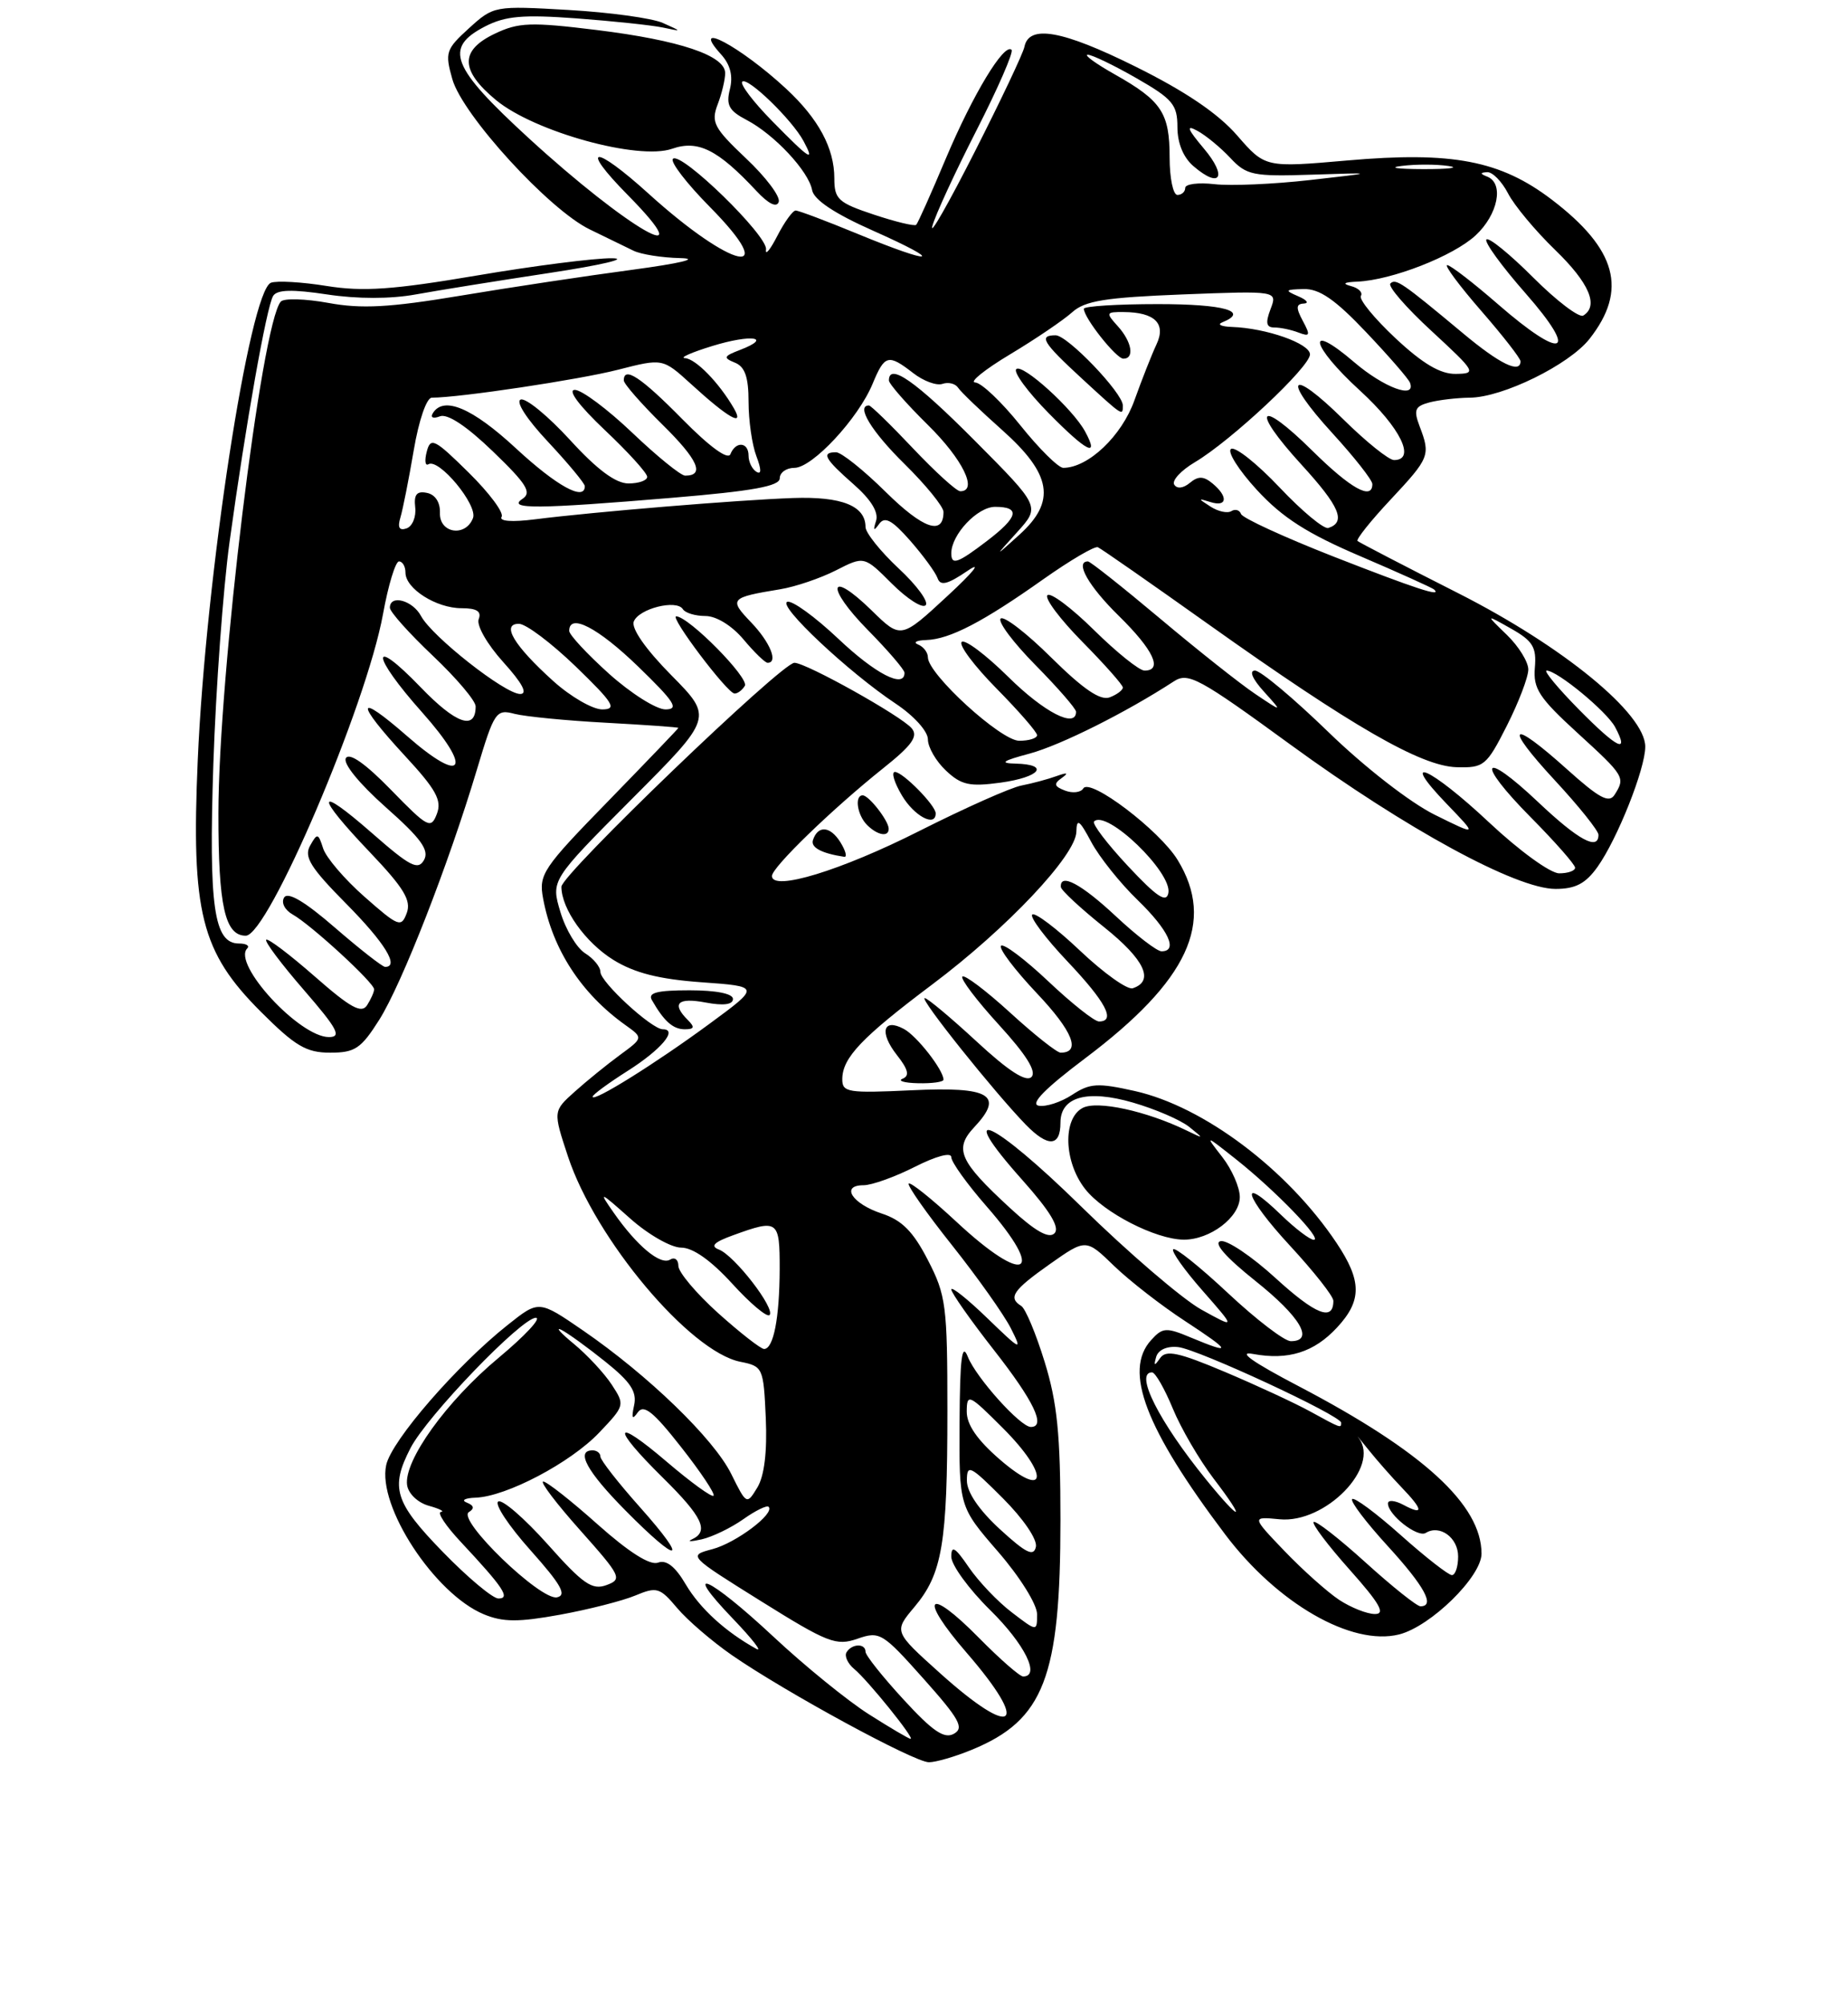 <?xml version="1.0" encoding="UTF-8" standalone="no"?>
<!DOCTYPE svg PUBLIC "-//W3C//DTD SVG 1.1//EN" "http://www.w3.org/Graphics/SVG/1.1/DTD/svg11.dtd" >
<svg xmlns="http://www.w3.org/2000/svg" xmlns:xlink="http://www.w3.org/1999/xlink" version="1.1" viewBox="0 0 237 257">
 <g >
 <path fill="currentColor"
d=" M 124.63 224.40 C 133.89 220.59 136.00 215.13 136.00 194.92 C 136.00 183.97 135.59 179.89 133.97 174.65 C 132.86 171.04 131.51 167.81 130.97 167.48 C 129.25 166.42 129.91 165.45 134.63 162.12 C 139.27 158.85 139.27 158.85 142.88 162.35 C 144.87 164.27 148.96 167.45 151.98 169.42 C 157.94 173.32 158.11 173.78 152.74 171.54 C 149.55 170.20 149.10 170.23 147.62 171.87 C 144.06 175.80 146.89 183.21 157.13 196.79 C 163.83 205.66 173.35 211.13 179.43 209.61 C 183.48 208.59 190.00 202.20 190.00 199.25 C 190.00 192.99 182.51 186.13 166.54 177.77 C 160.61 174.67 158.61 173.24 160.71 173.64 C 165.21 174.47 168.52 173.43 171.47 170.25 C 174.68 166.79 174.66 164.27 171.40 159.39 C 165.11 149.98 154.37 141.90 145.54 139.92 C 140.77 138.85 139.78 138.91 137.49 140.41 C 136.06 141.35 134.12 141.98 133.20 141.80 C 132.07 141.58 134.04 139.58 139.21 135.69 C 152.39 125.76 155.89 118.25 151.03 110.29 C 148.72 106.50 139.79 99.72 138.93 101.11 C 138.61 101.64 137.55 101.76 136.59 101.39 C 135.18 100.85 135.10 100.53 136.17 99.77 C 137.10 99.10 136.90 99.03 135.50 99.53 C 134.40 99.93 132.38 100.47 131.00 100.74 C 129.62 101.00 123.73 103.63 117.90 106.57 C 107.85 111.65 99.00 114.35 99.00 112.34 C 99.00 111.23 106.77 103.71 113.26 98.53 C 116.95 95.59 117.78 94.44 116.93 93.41 C 115.62 91.84 103.39 85.00 101.88 85.00 C 100.25 85.00 72.00 112.16 72.00 113.72 C 72.00 116.56 75.07 120.88 78.69 123.12 C 81.39 124.78 84.53 125.58 89.96 125.97 C 97.50 126.51 97.50 126.51 91.00 131.29 C 84.10 136.37 76.00 141.42 76.00 140.65 C 76.00 140.39 78.02 138.91 80.49 137.34 C 84.77 134.63 87.00 132.00 85.00 132.00 C 83.58 132.00 77.00 125.95 77.00 124.64 C 77.00 124.00 76.12 122.93 75.05 122.26 C 73.97 121.59 72.54 119.21 71.87 116.96 C 70.65 112.89 70.65 112.89 81.05 102.45 C 91.45 92.02 91.45 92.02 86.09 86.59 C 82.81 83.27 80.94 80.59 81.28 79.71 C 81.92 78.05 86.78 76.83 87.58 78.13 C 87.88 78.61 89.18 79.00 90.47 79.00 C 91.86 79.00 93.86 80.23 95.35 82.00 C 96.73 83.65 98.12 85.00 98.44 85.00 C 99.84 85.00 98.77 82.37 96.34 79.83 C 93.45 76.82 93.61 76.63 100.06 75.57 C 102.01 75.25 105.24 74.15 107.22 73.14 C 110.83 71.30 110.83 71.30 114.38 74.85 C 116.34 76.80 118.28 78.05 118.71 77.62 C 119.14 77.20 117.58 75.06 115.24 72.89 C 112.91 70.71 111.00 68.32 111.00 67.59 C 111.00 64.87 107.95 63.65 101.69 63.87 C 94.77 64.11 76.09 65.65 68.62 66.60 C 65.66 66.98 63.97 66.85 64.33 66.28 C 64.65 65.76 62.74 63.20 60.09 60.59 C 55.72 56.28 55.22 56.04 54.73 57.92 C 54.43 59.07 54.53 59.79 54.94 59.54 C 56.27 58.71 61.30 64.78 60.66 66.44 C 59.71 68.92 56.33 68.40 56.42 65.78 C 56.47 64.43 55.82 63.42 54.75 63.21 C 53.45 62.94 53.06 63.42 53.25 65.07 C 53.39 66.28 52.89 67.49 52.15 67.76 C 51.21 68.09 50.96 67.66 51.35 66.37 C 51.66 65.34 52.43 61.46 53.06 57.75 C 53.71 53.90 54.71 51.00 55.38 51.00 C 58.91 51.00 74.30 48.69 79.25 47.42 C 84.99 45.95 84.99 45.95 88.59 49.22 C 93.42 53.64 95.55 54.84 94.11 52.35 C 92.20 49.06 89.21 46.00 87.84 45.93 C 87.10 45.89 88.69 45.19 91.36 44.37 C 96.36 42.83 99.16 43.24 94.90 44.88 C 92.80 45.68 92.72 45.89 94.25 46.51 C 95.54 47.03 96.00 48.36 96.00 51.54 C 96.00 53.92 96.45 57.05 97.00 58.49 C 97.66 60.23 97.66 60.91 97.00 60.50 C 96.45 60.16 96.00 59.23 96.00 58.44 C 96.00 56.67 94.35 56.54 93.67 58.25 C 93.36 59.02 91.01 57.31 87.50 53.75 C 82.20 48.37 80.00 46.92 80.00 48.79 C 80.00 49.22 82.23 51.77 84.96 54.46 C 89.52 58.95 90.43 61.00 87.87 61.00 C 87.31 61.00 84.26 58.52 81.09 55.50 C 77.91 52.47 74.60 50.00 73.72 50.00 C 72.75 50.00 74.27 52.03 77.56 55.15 C 80.55 57.97 83.00 60.67 83.00 61.15 C 83.00 61.62 81.92 62.00 80.60 62.00 C 78.96 62.00 76.58 60.23 73.10 56.42 C 70.29 53.35 67.45 51.02 66.79 51.24 C 66.08 51.47 67.53 53.73 70.29 56.67 C 72.88 59.44 75.00 62.00 75.00 62.35 C 75.00 64.32 71.41 62.35 66.17 57.50 C 60.57 52.31 56.89 50.75 55.51 52.99 C 55.16 53.55 55.55 53.73 56.42 53.39 C 57.40 53.02 59.85 54.65 63.22 57.90 C 67.56 62.08 68.23 63.17 67.00 63.98 C 64.97 65.32 68.90 65.29 86.20 63.84 C 96.51 62.98 100.00 62.35 100.00 61.34 C 100.00 60.60 100.85 60.00 101.88 60.00 C 104.18 60.00 110.06 53.68 111.90 49.24 C 113.46 45.48 113.90 45.36 117.12 47.85 C 118.43 48.87 120.11 49.49 120.87 49.23 C 121.62 48.97 122.52 49.19 122.87 49.72 C 123.21 50.25 125.75 52.68 128.50 55.13 C 134.89 60.82 135.47 64.30 130.73 68.58 C 127.50 71.50 127.50 71.50 130.46 68.23 C 133.41 64.96 133.41 64.96 124.98 56.48 C 117.41 48.87 114.00 46.48 114.00 48.79 C 114.00 49.22 116.25 51.79 119.00 54.50 C 123.47 58.90 125.47 63.00 123.15 63.00 C 122.67 63.00 119.95 60.52 117.09 57.50 C 114.23 54.47 111.69 52.00 111.44 52.00 C 109.74 52.00 111.76 55.33 116.00 59.50 C 118.75 62.21 121.00 64.98 121.00 65.65 C 121.00 68.73 118.40 67.83 113.62 63.12 C 110.77 60.30 107.89 58.00 107.22 58.00 C 105.29 58.00 105.75 58.84 109.45 62.09 C 111.70 64.06 112.71 65.70 112.35 66.81 C 111.95 68.06 112.05 68.16 112.75 67.19 C 113.47 66.19 114.40 66.69 116.73 69.34 C 118.40 71.25 119.98 73.41 120.24 74.15 C 120.60 75.18 121.51 74.96 124.11 73.19 C 125.99 71.91 124.84 73.35 121.52 76.42 C 115.54 81.96 115.54 81.96 111.79 78.29 C 106.26 72.89 105.82 75.23 111.31 80.81 C 113.89 83.43 116.00 85.89 116.00 86.28 C 116.00 88.35 112.27 86.43 107.49 81.90 C 104.52 79.10 101.59 76.97 100.97 77.18 C 99.66 77.61 108.82 86.22 114.87 90.24 C 117.21 91.80 119.00 93.78 119.00 94.82 C 119.00 95.83 120.04 97.63 121.32 98.83 C 123.28 100.68 124.36 100.91 128.32 100.37 C 133.40 99.67 134.69 98.04 130.25 97.93 C 128.13 97.88 128.54 97.58 132.06 96.64 C 136.07 95.55 144.43 91.36 150.53 87.39 C 152.37 86.18 153.74 86.92 165.53 95.52 C 180.35 106.32 194.46 114.00 199.49 114.00 C 202.05 114.00 203.35 113.32 204.88 111.17 C 207.43 107.58 211.00 98.60 211.00 95.76 C 211.00 91.53 200.50 82.92 187.00 76.07 C 180.12 72.59 174.32 69.57 174.10 69.38 C 173.88 69.19 175.79 66.79 178.35 64.06 C 183.35 58.71 183.48 58.39 182.06 54.67 C 181.27 52.57 181.45 52.11 183.31 51.61 C 184.52 51.29 186.85 51.02 188.50 51.00 C 192.71 50.97 201.24 46.78 203.85 43.46 C 208.77 37.20 207.36 31.97 199.02 25.61 C 192.42 20.58 186.26 19.40 172.79 20.58 C 162.25 21.50 162.25 21.50 158.65 17.36 C 156.21 14.55 152.00 11.70 145.60 8.53 C 136.24 3.88 131.96 3.12 131.38 6.00 C 131.22 6.83 128.34 12.90 124.99 19.50 C 121.64 26.10 119.20 30.38 119.57 29.00 C 119.93 27.62 122.49 22.09 125.24 16.70 C 127.99 11.31 130.01 6.67 129.73 6.39 C 128.79 5.46 124.78 12.09 121.31 20.31 C 119.42 24.80 117.71 28.63 117.50 28.83 C 117.30 29.04 114.85 28.45 112.06 27.52 C 107.49 26.00 107.00 25.55 107.00 22.87 C 107.00 19.01 104.98 15.25 100.84 11.40 C 94.92 5.91 88.36 2.43 92.46 6.96 C 93.66 8.28 94.03 9.73 93.61 11.43 C 93.09 13.48 93.49 14.20 95.74 15.38 C 99.29 17.23 103.71 21.96 104.15 24.38 C 104.38 25.63 107.04 27.40 112.00 29.60 C 121.35 33.76 119.85 34.06 110.00 30.00 C 106.00 28.35 102.42 27.00 102.04 27.00 C 101.67 27.00 100.61 28.46 99.69 30.25 C 98.77 32.04 98.12 32.83 98.24 32.00 C 98.50 30.25 87.31 19.36 86.30 20.37 C 85.92 20.74 88.04 23.50 91.00 26.50 C 100.33 35.95 93.94 34.59 83.17 24.83 C 76.16 18.48 74.20 18.61 80.50 25.00 C 90.39 35.04 80.54 29.39 67.81 17.72 C 57.84 8.57 56.89 6.14 62.21 3.39 C 64.81 2.05 67.06 1.85 73.96 2.36 C 78.66 2.71 83.62 3.24 85.00 3.53 C 87.50 4.06 87.50 4.06 85.00 2.94 C 83.62 2.33 78.19 1.58 72.92 1.28 C 63.42 0.73 63.31 0.75 60.16 3.61 C 57.18 6.32 57.04 6.73 58.01 10.15 C 59.31 14.75 70.43 26.92 75.65 29.43 C 77.77 30.46 80.28 31.68 81.24 32.15 C 82.19 32.62 84.89 33.05 87.24 33.10 C 89.80 33.16 87.32 33.76 81.00 34.61 C 75.22 35.38 65.33 36.87 59.00 37.93 C 49.95 39.44 46.35 39.63 42.12 38.85 C 39.16 38.31 36.41 38.23 36.01 38.68 C 33.52 41.51 28.03 86.54 28.01 104.32 C 28.00 116.21 28.85 120.00 31.52 120.00 C 34.39 120.00 46.98 90.50 49.12 78.75 C 49.79 75.04 50.72 72.00 51.17 72.00 C 51.63 72.00 52.00 72.65 52.00 73.44 C 52.00 75.49 55.95 78.00 59.19 78.00 C 61.15 78.00 61.78 78.41 61.39 79.41 C 61.09 80.20 62.48 82.63 64.54 84.91 C 67.00 87.63 67.72 89.00 66.71 89.00 C 64.76 89.00 55.42 81.65 54.00 79.01 C 52.92 76.98 50.00 76.20 50.00 77.94 C 50.00 78.46 52.48 81.23 55.50 84.09 C 58.52 86.95 61.00 89.87 61.00 90.59 C 61.00 93.73 58.48 92.85 53.92 88.11 C 47.40 81.35 47.58 84.00 54.14 91.36 C 60.71 98.74 59.45 100.74 52.22 94.41 C 45.63 88.65 45.48 89.95 51.92 96.92 C 55.93 101.25 56.69 102.64 56.03 104.37 C 55.27 106.36 54.89 106.17 50.14 101.29 C 46.90 97.96 44.82 96.49 44.36 97.22 C 43.95 97.89 46.03 100.46 49.47 103.52 C 54.00 107.53 55.08 109.03 54.38 110.29 C 53.61 111.65 52.60 111.13 47.74 106.87 C 40.47 100.50 40.32 101.84 47.46 109.32 C 51.79 113.87 52.76 115.47 52.17 117.08 C 51.46 118.99 51.12 118.86 46.76 115.02 C 44.20 112.77 41.81 109.97 41.44 108.80 C 40.81 106.83 40.69 106.81 39.77 108.45 C 38.96 109.89 39.81 111.26 44.39 115.89 C 49.35 120.90 51.26 124.00 49.39 124.00 C 49.05 124.00 46.16 121.74 42.96 118.97 C 39.10 115.62 36.92 114.33 36.44 115.10 C 36.03 115.76 36.52 116.71 37.55 117.29 C 39.89 118.60 48.00 126.05 47.98 126.88 C 47.98 127.22 47.57 128.14 47.08 128.91 C 46.37 130.03 44.96 129.26 40.36 125.22 C 37.16 122.42 34.37 120.30 34.14 120.52 C 33.92 120.75 36.09 123.64 38.97 126.96 C 43.30 131.96 43.85 133.00 42.18 133.00 C 38.40 133.00 29.74 123.59 31.71 121.63 C 32.05 121.28 31.57 121.00 30.64 121.00 C 27.43 121.00 26.76 116.29 27.36 98.00 C 27.68 88.38 28.61 75.55 29.44 69.50 C 31.50 54.49 34.19 39.31 35.03 37.95 C 35.53 37.14 37.49 37.09 41.94 37.76 C 45.82 38.35 50.09 38.35 53.32 37.76 C 56.17 37.24 63.90 36.00 70.50 35.00 C 77.10 34.00 80.70 33.15 78.50 33.12 C 76.30 33.09 68.47 34.09 61.11 35.34 C 50.39 37.16 46.56 37.42 41.92 36.68 C 38.72 36.16 35.50 35.98 34.75 36.26 C 32.00 37.32 26.38 73.93 25.36 97.50 C 24.51 117.04 25.77 122.07 33.45 129.75 C 37.86 134.16 39.28 135.00 42.34 135.00 C 45.53 135.00 46.30 134.48 48.64 130.78 C 51.55 126.16 57.50 110.92 61.16 98.70 C 63.39 91.26 63.62 90.92 66.00 91.55 C 67.38 91.90 72.66 92.42 77.75 92.69 C 82.84 92.97 87.00 93.26 87.00 93.35 C 87.00 93.43 82.95 97.65 78.02 102.72 C 69.60 111.35 69.07 112.14 69.65 115.22 C 70.86 121.76 74.54 127.42 80.22 131.47 C 82.50 133.10 82.50 133.10 79.50 135.30 C 77.85 136.51 75.25 138.62 73.71 140.00 C 70.92 142.50 70.92 142.50 72.85 148.34 C 76.37 158.94 88.46 173.34 94.94 174.64 C 97.84 175.22 97.92 175.39 98.21 181.87 C 98.40 186.19 98.02 189.29 97.13 190.76 C 95.77 193.00 95.74 192.99 93.78 189.03 C 91.55 184.52 83.14 176.38 74.76 170.62 C 69.11 166.74 69.11 166.74 65.17 169.87 C 58.63 175.04 50.22 184.73 49.53 187.88 C 48.37 193.15 55.74 204.41 62.06 207.03 C 64.51 208.04 66.47 208.05 71.82 207.08 C 75.49 206.41 79.84 205.30 81.47 204.62 C 84.23 203.47 84.62 203.58 86.84 206.22 C 88.15 207.78 91.32 210.50 93.87 212.27 C 100.74 217.02 117.26 226.00 119.13 226.00 C 120.02 226.00 122.50 225.28 124.63 224.40 Z  M 88.20 130.80 C 86.09 128.69 86.91 127.89 90.50 128.57 C 92.79 129.00 94.00 128.84 94.00 128.11 C 94.00 127.43 91.85 127.00 88.44 127.00 C 84.28 127.00 83.06 127.31 83.60 128.25 C 85.15 130.97 86.31 132.00 87.82 132.00 C 89.05 132.00 89.13 131.73 88.20 130.80 Z  M 107.77 108.00 C 106.47 105.93 104.90 105.81 104.26 107.73 C 103.94 108.68 105.36 109.44 108.26 109.88 C 108.68 109.95 108.45 109.10 107.77 108.00 Z  M 113.97 106.25 C 113.92 105.20 111.42 102.00 110.64 102.00 C 109.56 102.00 109.93 104.53 111.20 105.80 C 112.55 107.15 114.02 107.39 113.97 106.25 Z  M 120.00 104.31 C 120.00 103.29 115.78 99.00 114.77 99.00 C 114.28 99.00 114.68 100.35 115.66 102.00 C 117.23 104.66 120.00 106.14 120.00 104.31 Z  M 95.52 87.96 C 96.13 86.98 88.39 79.13 86.73 79.04 C 85.79 78.99 93.23 88.86 94.19 88.94 C 94.57 88.97 95.17 88.53 95.52 87.96 Z  M 95.67 20.31 C 91.56 16.42 91.17 15.68 92.03 13.41 C 92.57 12.01 93.00 10.20 93.00 9.38 C 93.00 7.12 87.16 5.16 76.53 3.85 C 68.06 2.81 66.50 2.87 63.46 4.32 C 58.95 6.47 59.00 9.03 63.64 12.86 C 68.57 16.91 81.87 20.59 86.19 19.08 C 89.52 17.92 92.05 19.18 96.98 24.46 C 98.56 26.16 99.61 26.67 99.87 25.89 C 100.10 25.21 98.21 22.70 95.67 20.31 Z  M 111.45 219.86 C 108.73 218.14 103.19 213.64 99.15 209.86 C 90.86 202.12 87.22 200.54 94.04 207.64 C 96.49 210.20 97.83 211.92 97.00 211.46 C 93.04 209.27 89.78 206.29 87.95 203.20 C 86.59 200.88 85.45 200.00 84.39 200.40 C 83.37 200.79 80.66 199.07 76.66 195.51 C 73.27 192.48 70.13 190.01 69.67 190.00 C 69.21 190.00 71.34 192.81 74.40 196.24 C 79.66 202.15 79.84 202.52 77.78 203.28 C 75.94 203.96 74.77 203.15 70.22 198.03 C 67.25 194.71 64.41 192.25 63.90 192.56 C 63.38 192.88 65.25 195.70 68.04 198.82 C 71.97 203.23 72.73 204.58 71.43 204.85 C 69.32 205.28 58.56 194.89 60.13 193.92 C 60.88 193.46 60.79 193.07 59.86 192.70 C 59.11 192.40 59.62 192.12 61.00 192.07 C 64.93 191.93 73.17 187.59 76.84 183.73 C 80.14 180.26 80.16 180.18 78.45 177.57 C 77.50 176.12 75.32 173.77 73.61 172.36 C 71.90 170.95 71.17 170.14 72.00 170.55 C 72.83 170.97 75.37 172.81 77.66 174.65 C 80.88 177.23 81.71 178.49 81.32 180.24 C 80.96 181.90 81.08 182.14 81.80 181.12 C 82.56 180.06 83.80 181.05 87.35 185.58 C 89.87 188.78 91.74 191.59 91.51 191.82 C 91.28 192.05 88.60 190.10 85.55 187.50 C 78.64 181.59 78.29 182.89 85.00 189.50 C 90.09 194.52 90.98 196.38 88.75 197.41 C 88.06 197.72 88.62 197.72 90.00 197.41 C 91.38 197.09 93.77 195.93 95.33 194.83 C 96.88 193.73 98.35 193.01 98.57 193.24 C 99.42 194.09 94.41 197.86 91.37 198.67 C 88.24 199.50 88.24 199.50 97.61 205.35 C 106.16 210.69 107.24 211.11 109.97 210.16 C 112.82 209.17 113.18 209.39 118.44 215.29 C 123.06 220.47 123.68 221.60 122.33 222.35 C 121.10 223.04 119.61 222.03 115.87 217.95 C 113.19 215.04 111.00 212.29 111.00 211.83 C 111.00 210.73 109.26 210.77 108.57 211.89 C 108.27 212.37 108.71 213.34 109.55 214.04 C 111.31 215.50 117.36 223.00 116.78 223.00 C 116.57 223.00 114.17 221.59 111.45 219.86 Z  M 82.08 193.30 C 79.29 190.17 77.00 187.24 77.00 186.80 C 77.00 186.36 76.55 186.00 76.00 186.00 C 73.79 186.00 75.26 188.71 80.22 193.72 C 87.17 200.76 88.47 200.47 82.08 193.30 Z  M 120.56 214.58 C 114.62 209.24 114.62 209.24 117.27 206.09 C 120.85 201.83 121.50 197.99 121.50 180.97 C 121.50 167.44 121.33 166.11 119.00 161.60 C 117.11 157.93 115.67 156.48 113.08 155.63 C 109.27 154.37 107.75 152.00 110.75 152.00 C 111.80 152.00 114.76 150.94 117.33 149.64 C 120.08 148.25 122.00 147.74 122.00 148.40 C 122.00 149.03 124.03 151.85 126.50 154.68 C 134.26 163.55 131.55 164.97 122.66 156.69 C 119.52 153.77 116.77 151.56 116.54 151.79 C 116.32 152.01 118.81 155.57 122.09 159.69 C 125.37 163.82 128.76 168.61 129.64 170.35 C 131.14 173.33 130.98 173.26 126.61 169.04 C 124.08 166.59 122.00 164.94 122.00 165.36 C 122.00 165.79 124.47 169.31 127.50 173.18 C 132.59 179.68 134.18 183.00 132.20 183.00 C 130.86 183.00 125.18 176.67 124.12 174.00 C 123.37 172.10 123.11 174.12 123.06 182.36 C 123.00 193.23 123.00 193.23 128.00 199.00 C 130.80 202.23 133.00 205.76 133.00 207.01 C 133.00 209.26 133.00 209.26 129.75 206.77 C 127.96 205.41 125.49 202.81 124.25 201.00 C 122.49 198.42 122.00 198.13 122.00 199.64 C 122.00 200.70 124.25 203.79 127.00 206.50 C 131.42 210.85 133.47 215.00 131.21 215.00 C 130.78 215.00 128.23 212.77 125.54 210.04 C 118.91 203.31 117.72 204.75 123.97 211.96 C 132.22 221.49 130.08 223.14 120.56 214.58 Z  M 171.75 205.18 C 170.24 204.18 167.09 201.37 164.75 198.93 C 160.50 194.49 160.50 194.49 164.11 194.84 C 169.98 195.40 177.07 188.11 174.25 184.42 C 173.84 183.88 174.40 184.55 175.50 185.92 C 176.60 187.29 178.51 189.46 179.75 190.75 C 182.53 193.64 182.62 194.40 180.00 193.00 C 178.90 192.41 178.00 192.33 178.00 192.81 C 178.00 194.27 181.80 197.24 182.85 196.59 C 184.64 195.48 187.00 197.19 187.00 199.61 C 187.00 200.92 186.64 202.00 186.20 202.00 C 185.76 202.00 182.81 199.70 179.65 196.88 C 176.49 194.06 173.69 191.98 173.41 192.25 C 173.14 192.53 175.19 195.23 177.96 198.26 C 182.70 203.45 184.09 206.00 182.17 206.00 C 181.71 206.00 178.54 203.47 175.13 200.38 C 171.71 197.28 168.71 194.95 168.47 195.19 C 168.23 195.44 170.31 198.19 173.10 201.32 C 176.95 205.64 177.72 207.00 176.33 206.99 C 175.32 206.99 173.26 206.17 171.75 205.18 Z  M 56.80 199.04 C 50.59 192.65 50.02 190.80 52.65 185.70 C 54.77 181.60 66.89 169.00 68.72 169.00 C 69.48 169.00 67.34 171.30 63.96 174.12 C 57.27 179.68 51.76 187.35 52.21 190.46 C 52.37 191.56 53.59 192.72 55.00 193.11 C 56.38 193.49 57.07 193.85 56.55 193.90 C 56.02 193.96 57.17 195.69 59.10 197.75 C 64.57 203.60 65.50 205.00 63.92 205.00 C 63.19 205.00 59.99 202.32 56.80 199.04 Z  M 128.25 196.13 C 125.56 193.66 124.00 191.37 124.00 189.88 C 124.00 187.73 124.41 187.93 128.60 192.13 C 131.23 194.76 133.05 197.43 132.85 198.37 C 132.57 199.67 131.60 199.20 128.25 196.13 Z  M 154.68 189.75 C 148.63 182.31 145.45 175.99 147.75 176.00 C 148.16 176.01 149.35 178.08 150.40 180.62 C 151.44 183.16 153.80 187.20 155.64 189.62 C 159.93 195.23 159.22 195.33 154.68 189.75 Z  M 128.23 187.18 C 125.33 184.67 123.97 182.71 123.98 181.01 C 124.00 178.67 124.26 178.79 128.60 183.13 C 134.63 189.16 134.33 192.45 128.23 187.18 Z  M 168.00 181.00 C 166.07 179.94 161.18 177.67 157.11 175.95 C 151.15 173.43 149.54 173.09 148.79 174.16 C 148.04 175.23 147.94 175.19 148.28 174.00 C 148.55 173.10 149.68 172.60 151.11 172.76 C 153.67 173.04 172.00 181.55 172.00 182.46 C 172.00 183.19 171.99 183.19 168.00 181.00 Z  M 92.11 168.41 C 89.30 165.88 87.00 163.15 87.00 162.35 C 87.00 161.54 86.52 161.18 85.94 161.54 C 84.70 162.30 81.68 159.79 78.69 155.50 C 76.73 152.70 76.87 152.75 80.80 156.25 C 83.12 158.32 86.06 160.00 87.35 160.00 C 88.86 160.00 91.18 161.64 93.90 164.62 C 96.21 167.16 98.36 168.97 98.69 168.65 C 99.48 167.85 94.20 161.01 92.20 160.25 C 91.05 159.81 91.56 159.30 94.06 158.40 C 99.79 156.32 100.00 156.48 99.99 162.75 C 99.97 169.04 99.20 173.00 97.99 173.00 C 97.57 173.00 94.92 170.93 92.11 168.41 Z  M 157.51 165.86 C 153.90 162.48 150.73 159.94 150.46 160.21 C 150.19 160.47 151.89 162.87 154.24 165.54 C 158.50 170.40 158.50 170.40 154.07 167.95 C 151.64 166.60 144.70 160.65 138.65 154.72 C 127.26 143.54 122.12 141.25 131.14 151.36 C 134.70 155.36 135.95 157.45 135.23 158.17 C 134.51 158.89 132.76 157.90 129.53 154.92 C 123.02 148.92 122.33 147.35 124.94 144.56 C 128.82 140.43 126.98 139.34 116.97 139.82 C 108.71 140.21 108.00 140.10 108.02 138.37 C 108.05 135.63 110.54 133.03 119.56 126.25 C 129.14 119.06 137.98 109.69 138.04 106.67 C 138.08 104.89 138.43 105.13 139.96 108.00 C 140.99 109.92 143.67 113.28 145.92 115.45 C 149.86 119.27 151.13 122.00 148.96 122.00 C 148.38 122.00 145.75 119.98 143.10 117.50 C 138.67 113.36 135.93 111.90 136.05 113.75 C 136.07 114.16 138.57 116.48 141.59 118.90 C 146.80 123.07 148.09 125.81 145.27 126.74 C 144.59 126.97 141.55 124.80 138.51 121.92 C 135.47 119.04 132.71 116.96 132.38 117.29 C 132.05 117.62 134.08 120.32 136.89 123.29 C 141.84 128.52 143.14 131.00 140.94 131.00 C 140.36 131.00 137.43 128.68 134.43 125.84 C 131.43 123.01 128.71 120.96 128.38 121.29 C 128.05 121.62 130.12 124.36 132.98 127.39 C 137.58 132.25 138.68 135.00 136.02 135.00 C 135.55 135.00 132.63 132.69 129.55 129.87 C 126.46 127.05 123.70 124.96 123.42 125.24 C 123.15 125.52 125.25 128.30 128.11 131.43 C 131.62 135.27 132.97 137.43 132.28 138.12 C 131.59 138.81 129.32 137.34 125.25 133.57 C 121.94 130.51 118.94 128.00 118.59 128.00 C 117.86 128.00 127.51 140.07 131.56 144.24 C 134.41 147.16 136.00 147.07 136.00 143.98 C 136.00 140.65 139.44 139.70 145.29 141.40 C 148.16 142.23 151.40 143.63 152.50 144.51 C 154.44 146.07 154.44 146.08 152.20 144.99 C 147.01 142.47 140.69 141.10 138.84 142.09 C 136.26 143.46 136.44 149.02 139.17 152.49 C 141.56 155.53 148.20 158.94 151.79 158.98 C 155.17 159.01 159.00 156.11 159.00 153.52 C 159.00 152.28 157.99 149.97 156.75 148.38 C 154.51 145.50 154.51 145.50 158.50 148.66 C 163.54 152.65 169.68 159.00 168.49 159.00 C 168.00 159.00 166.12 157.57 164.31 155.82 C 158.71 150.39 159.59 153.44 165.45 159.77 C 168.50 163.07 171.00 166.24 171.00 166.82 C 171.00 169.50 168.74 168.61 163.61 163.93 C 160.55 161.13 157.37 158.99 156.54 159.17 C 155.57 159.38 157.19 161.23 161.01 164.28 C 166.78 168.88 168.61 172.00 165.54 172.00 C 164.73 172.00 161.12 169.24 157.51 165.86 Z  M 121.00 138.46 C 121.00 137.23 117.58 132.84 115.92 131.96 C 113.24 130.52 112.74 132.39 115.02 135.30 C 116.48 137.15 116.68 137.97 115.76 138.34 C 115.07 138.61 115.96 138.88 117.75 138.92 C 119.54 138.96 121.00 138.76 121.00 138.46 Z  M 144.65 111.06 C 141.98 108.20 140.03 105.64 140.31 105.35 C 141.91 103.76 150.36 111.90 149.84 114.53 C 149.58 115.84 148.36 115.03 144.65 111.06 Z  M 191.00 105.50 C 183.41 98.37 179.22 96.53 185.55 103.11 C 189.50 107.21 189.50 107.21 184.00 104.49 C 180.85 102.93 175.03 98.41 170.37 93.89 C 165.90 89.55 161.66 86.00 160.95 86.00 C 160.17 86.00 160.61 87.06 162.08 88.68 C 164.50 91.36 164.50 91.36 161.00 89.01 C 159.07 87.72 153.57 83.36 148.78 79.33 C 143.98 75.30 139.82 72.00 139.53 72.00 C 137.80 72.00 139.60 75.18 143.50 79.00 C 147.93 83.35 149.17 86.00 146.78 86.00 C 146.11 86.00 143.20 83.66 140.31 80.81 C 137.41 77.95 134.73 75.94 134.33 76.33 C 133.94 76.73 135.95 79.41 138.81 82.31 C 141.66 85.20 144.00 87.84 144.00 88.17 C 144.00 88.51 143.24 89.08 142.32 89.43 C 141.13 89.89 138.94 88.40 134.84 84.35 C 131.66 81.19 128.73 78.94 128.33 79.33 C 127.94 79.73 129.95 82.41 132.81 85.31 C 135.66 88.20 138.00 90.89 138.00 91.28 C 138.00 93.46 133.91 91.36 129.31 86.81 C 126.41 83.95 123.73 81.94 123.33 82.33 C 122.94 82.73 124.95 85.41 127.81 88.31 C 130.66 91.20 133.00 93.89 133.00 94.28 C 133.00 94.68 131.97 95.00 130.71 95.00 C 128.36 95.00 119.00 86.45 119.00 84.30 C 119.00 83.68 118.44 82.94 117.75 82.66 C 117.06 82.38 117.53 82.12 118.80 82.08 C 121.81 81.98 126.07 79.76 133.78 74.30 C 137.24 71.86 140.39 70.00 140.80 70.18 C 141.20 70.35 147.60 74.81 155.02 80.09 C 173.46 93.20 182.23 98.25 186.79 98.39 C 190.31 98.49 190.64 98.22 193.25 93.07 C 194.76 90.08 196.00 86.84 196.00 85.86 C 196.00 84.88 194.76 82.88 193.25 81.42 C 190.50 78.76 190.50 78.76 193.81 80.63 C 196.58 82.20 197.07 83.00 196.84 85.63 C 196.61 88.31 197.39 89.50 202.29 93.98 C 208.35 99.52 208.47 99.71 207.07 101.92 C 206.36 103.05 205.11 102.38 200.98 98.67 C 193.65 92.08 192.74 92.87 199.39 100.06 C 202.48 103.39 205.00 106.54 205.00 107.06 C 205.00 109.14 202.43 107.75 197.29 102.89 C 189.99 95.98 189.16 97.59 196.31 104.81 C 199.44 107.97 202.00 110.88 202.00 111.28 C 202.00 111.68 201.08 112.00 199.96 112.00 C 198.83 112.00 194.85 109.11 191.00 105.50 Z  M 202.48 90.98 C 199.78 88.24 197.93 86.00 198.35 86.00 C 199.71 86.00 206.05 91.23 207.13 93.24 C 209.02 96.78 207.43 96.00 202.48 90.98 Z  M 70.95 87.34 C 65.90 82.78 64.24 80.00 66.55 80.00 C 67.45 80.00 70.72 82.47 73.84 85.48 C 78.68 90.17 79.17 90.96 77.25 90.98 C 76.02 90.99 73.18 89.35 70.95 87.34 Z  M 78.11 86.41 C 75.30 83.88 73.00 81.41 73.00 80.91 C 73.00 78.58 76.68 80.49 81.84 85.48 C 86.51 90.01 87.13 90.96 85.36 90.98 C 84.18 90.99 80.92 88.93 78.11 86.41 Z  M 171.00 71.37 C 164.68 68.89 159.35 66.44 159.16 65.92 C 158.98 65.41 158.42 65.24 157.92 65.55 C 157.42 65.86 156.22 65.60 155.26 64.98 C 153.60 63.91 153.60 63.88 155.25 64.39 C 157.39 65.06 157.54 63.69 155.50 62.00 C 154.35 61.05 153.67 61.03 152.59 61.93 C 151.74 62.63 150.95 62.72 150.59 62.15 C 150.27 61.62 151.46 60.33 153.25 59.27 C 157.90 56.51 168.00 47.05 168.00 45.45 C 168.00 44.05 162.39 42.08 158.00 41.93 C 156.62 41.88 156.06 41.62 156.75 41.34 C 160.26 39.92 157.01 39.00 148.50 39.00 C 143.28 39.00 139.00 39.27 139.00 39.60 C 139.00 40.76 143.15 46.00 144.07 46.00 C 145.53 46.00 145.16 43.83 143.35 41.83 C 141.79 40.11 141.83 40.00 144.10 40.02 C 148.11 40.04 149.58 41.50 148.31 44.18 C 147.71 45.46 146.44 48.68 145.49 51.33 C 143.86 55.91 139.57 59.99 136.36 60.00 C 135.74 60.00 133.26 57.55 130.86 54.55 C 128.46 51.55 125.85 49.07 125.06 49.05 C 124.27 49.02 126.29 47.39 129.56 45.43 C 132.83 43.47 136.40 41.04 137.50 40.05 C 139.13 38.57 141.77 38.15 151.67 37.76 C 163.84 37.29 163.84 37.29 162.94 39.65 C 162.27 41.42 162.39 42.00 163.44 42.00 C 164.21 42.00 165.60 42.29 166.53 42.65 C 168.00 43.21 168.08 43.01 167.08 41.15 C 166.18 39.47 166.21 38.98 167.21 38.93 C 167.92 38.89 167.60 38.47 166.50 38.00 C 164.71 37.23 164.79 37.13 167.19 37.07 C 169.21 37.02 171.22 38.40 175.19 42.59 C 178.11 45.67 180.65 48.59 180.83 49.09 C 181.62 51.24 177.49 49.72 173.67 46.45 C 167.39 41.07 168.04 44.27 174.42 50.10 C 179.60 54.84 181.64 59.00 178.78 59.00 C 178.11 59.00 175.20 56.66 172.31 53.81 C 165.40 46.99 164.28 48.34 170.87 55.55 C 173.69 58.63 176.00 61.57 176.00 62.08 C 176.00 64.21 173.23 62.67 168.31 57.81 C 161.38 50.96 160.29 52.35 166.91 59.59 C 171.82 64.96 172.66 66.95 170.36 67.71 C 169.80 67.90 166.98 65.56 164.10 62.51 C 161.22 59.46 158.42 57.24 157.88 57.57 C 157.35 57.90 158.84 60.27 161.20 62.84 C 164.47 66.39 167.64 68.42 174.50 71.35 C 179.45 73.47 183.69 75.39 183.92 75.60 C 185.00 76.63 181.59 75.51 171.00 71.37 Z  M 139.16 55.34 C 137.58 52.42 131.10 46.57 130.33 47.34 C 129.94 47.73 131.82 50.28 134.50 53.00 C 139.38 57.96 141.04 58.79 139.16 55.34 Z  M 144.00 52.00 C 144.00 50.41 136.91 43.00 135.38 43.00 C 133.16 43.00 133.71 43.91 138.75 48.55 C 144.04 53.42 144.00 53.39 144.00 52.00 Z  M 122.00 70.96 C 122.00 68.56 125.35 65.00 127.62 65.00 C 130.91 65.00 130.60 66.31 126.57 69.38 C 122.81 72.25 122.00 72.53 122.00 70.96 Z  M 178.97 43.38 C 176.26 40.84 174.26 38.40 174.53 37.95 C 174.80 37.51 174.23 36.94 173.26 36.69 C 172.09 36.38 172.36 36.19 174.07 36.12 C 178.52 35.92 186.39 32.84 189.25 30.18 C 192.11 27.52 192.91 23.53 190.75 22.66 C 189.79 22.28 189.79 22.14 190.72 22.08 C 191.40 22.04 192.60 23.26 193.40 24.80 C 194.19 26.34 196.90 29.59 199.42 32.03 C 203.82 36.29 205.07 39.22 203.05 40.47 C 202.53 40.79 199.64 38.60 196.64 35.60 C 193.64 32.60 190.94 30.40 190.63 30.71 C 190.32 31.01 192.58 34.13 195.66 37.63 C 202.58 45.52 200.50 46.32 192.09 39.00 C 188.93 36.25 186.01 34.00 185.60 34.00 C 185.20 34.00 187.14 36.62 189.93 39.83 C 192.72 43.03 195.00 45.96 195.00 46.33 C 195.00 47.98 192.33 46.68 187.61 42.73 C 179.80 36.22 179.00 35.67 178.31 36.36 C 177.96 36.71 180.33 39.45 183.59 42.45 C 189.28 47.71 189.40 47.91 186.71 47.95 C 184.73 47.99 182.47 46.65 178.97 43.38 Z  M 150.00 20.19 C 150.00 14.49 148.98 12.94 143.00 9.56 C 140.53 8.17 138.95 7.02 139.50 7.02 C 140.05 7.02 142.86 8.37 145.75 10.03 C 150.39 12.69 151.00 13.42 151.00 16.30 C 151.00 18.36 151.76 20.21 153.08 21.33 C 156.51 24.27 157.44 22.67 154.40 19.06 C 152.28 16.54 152.06 15.96 153.53 16.76 C 154.62 17.34 156.52 18.91 157.77 20.24 C 159.86 22.48 160.67 22.65 168.27 22.40 C 176.50 22.13 176.50 22.13 168.00 23.09 C 163.32 23.62 157.81 23.86 155.75 23.62 C 153.69 23.38 152.00 23.60 152.00 24.10 C 152.00 24.59 151.55 25.00 151.00 25.00 C 150.45 25.00 150.00 22.84 150.00 20.19 Z  M 179.77 21.28 C 181.57 21.05 184.27 21.06 185.77 21.29 C 187.27 21.51 185.80 21.70 182.50 21.69 C 179.20 21.68 177.97 21.50 179.77 21.28 Z  M 99.02 15.52 C 96.60 13.06 94.88 10.79 95.19 10.48 C 95.86 9.81 101.58 15.35 103.05 18.09 C 104.56 20.91 103.89 20.48 99.02 15.52 Z "/>
</g>
</svg>
